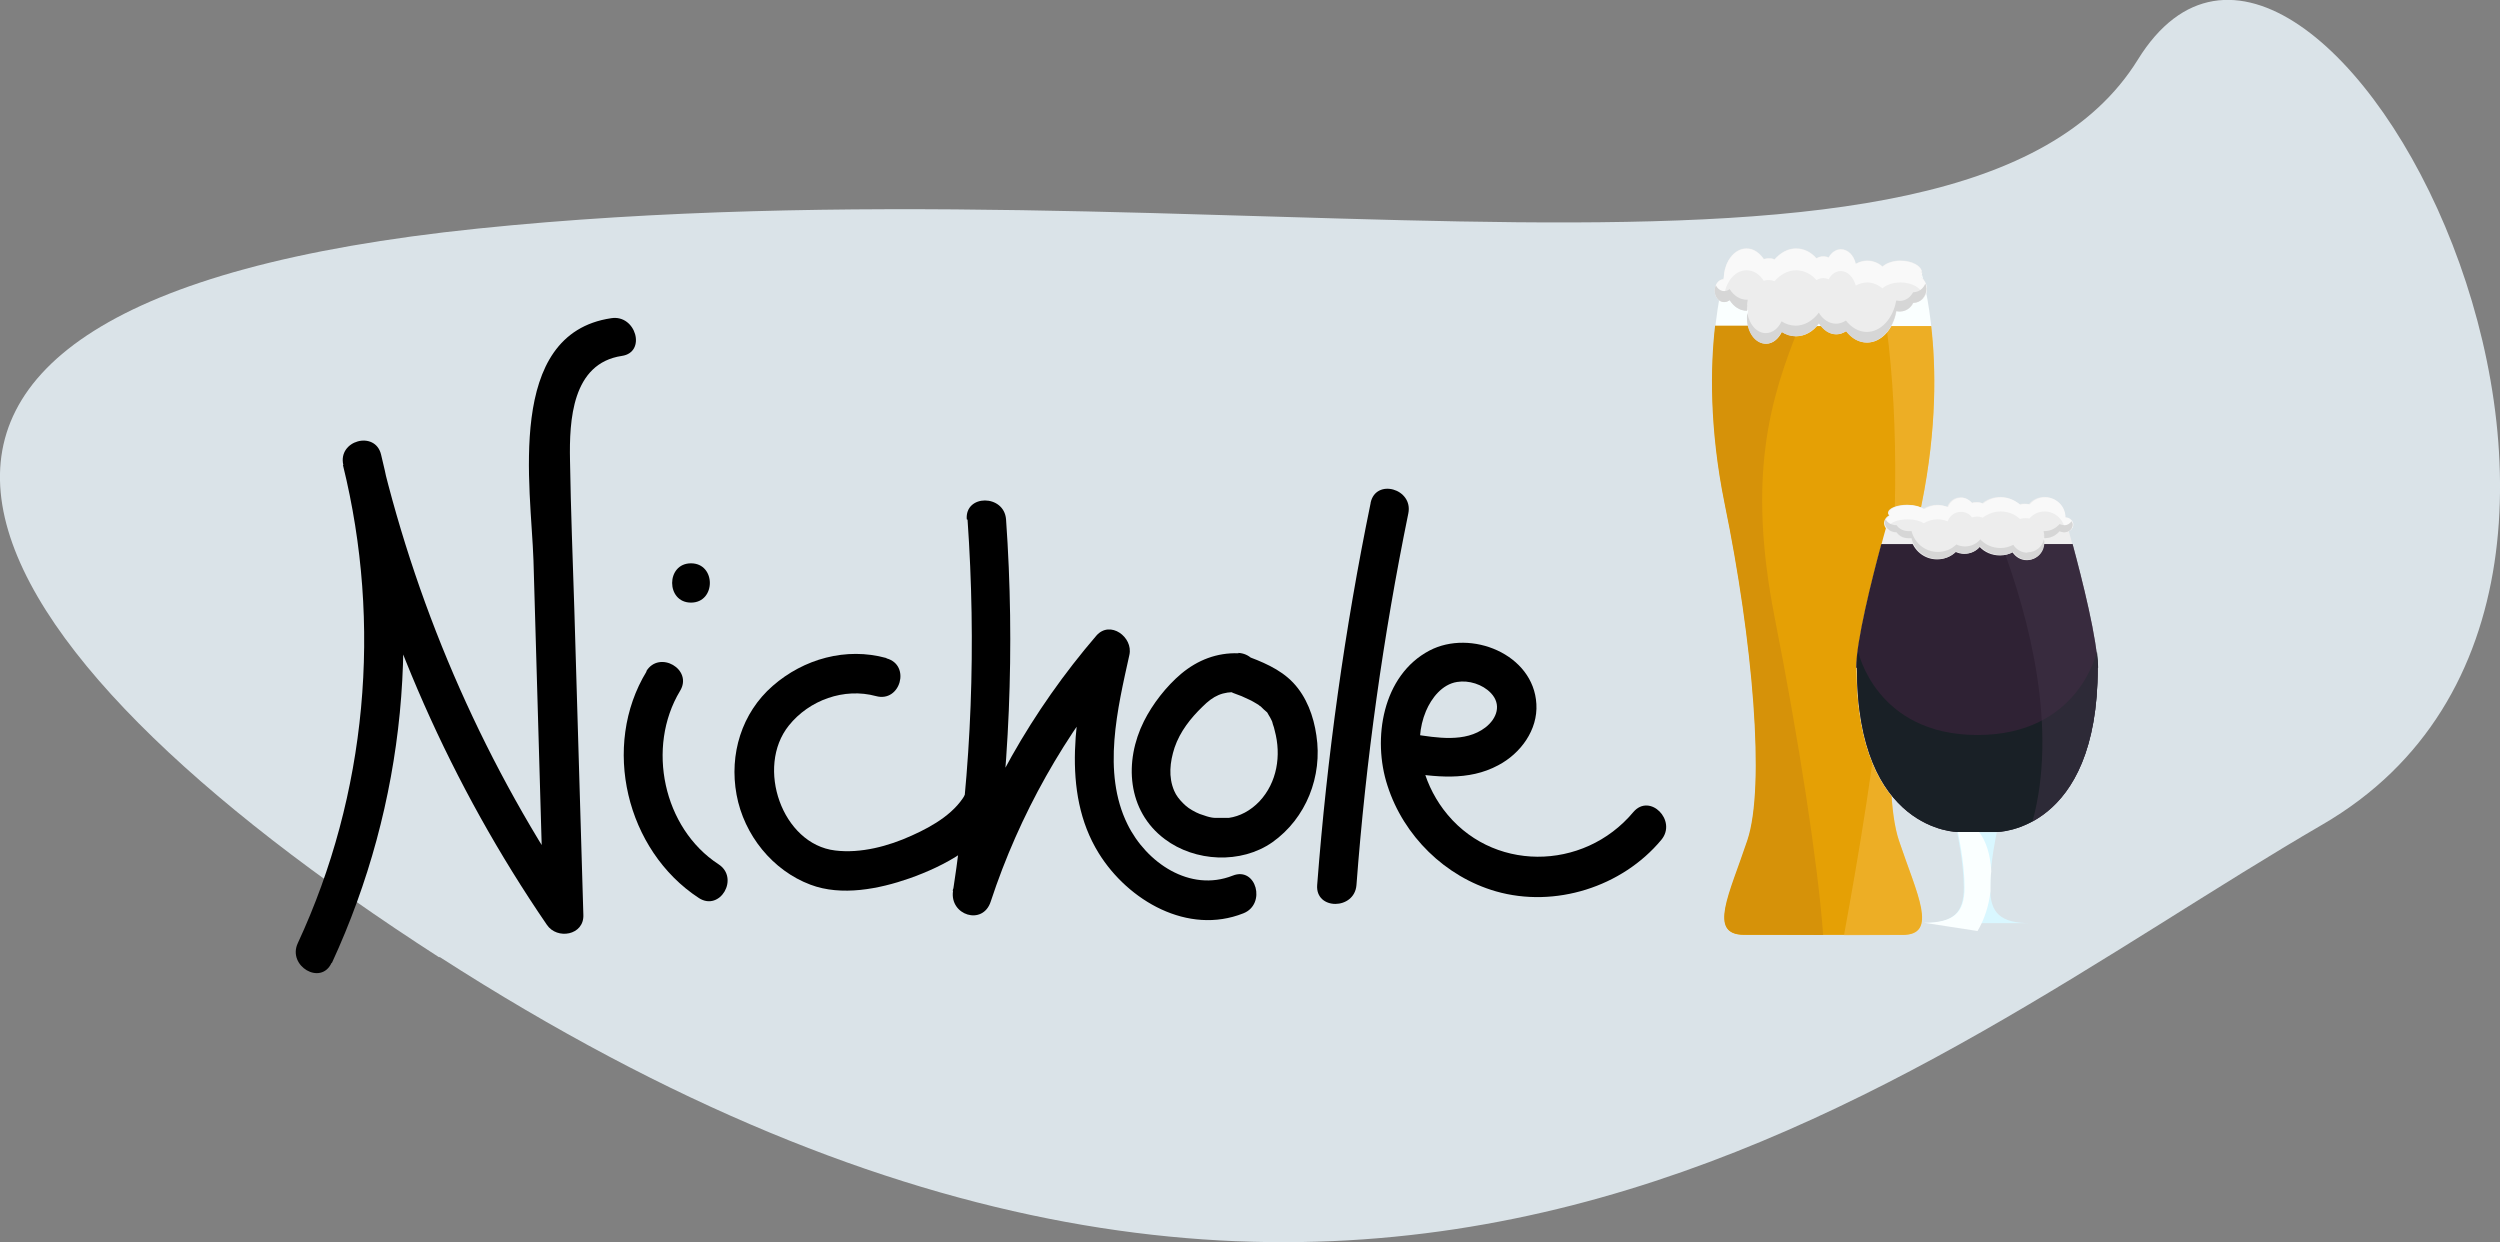 <?xml version="1.0" encoding="UTF-8"?><svg id="Layer_2" xmlns="http://www.w3.org/2000/svg" viewBox="0 0 63.64 31.62"><rect x="0" y="0" width="63.64" height="31.62" fill="#808080" stroke="none"/><g id="Logo"><path d="M11.18,24.37C-1.09,16.47-6.53,7.75,12.15,5.82S49.94,8.75,54.42,1.52c4.47-7.23,15.33,13.3,4.7,19.47-10.64,6.18-24.34,18.55-47.93,3.37Z" fill="#dae3e8"/><path d="M48.43,23.8c.92,0,.37-1.03-.09-2.4-.46-1.38-.14-5.08,.58-8.58s0-5.85,0-5.85h-5.01s-.72,2.34,0,5.85,1.04,7.21,.58,8.58c-.46,1.38-1.01,2.4-.09,2.4" fill="#faffff"/><path d="M48.43,23.8c.92,0,.37-1.03-.09-2.4-.46-1.38-.14-5.08,.58-8.58,.39-1.92,.36-3.49,.24-4.52h-5.49c-.12,1.03-.15,2.6,.24,4.52,.72,3.5,1.04,7.21,.58,8.58-.46,1.38-1.01,2.4-.09,2.4" fill="#e5a005"/><path d="M46.41,23.8c-.13-1.8-.62-4.97-1.23-8.06-.72-3.66-.11-5.61,.63-7.45h-2.15c-.12,1.03-.15,2.6,.24,4.52,.72,3.5,1.04,7.21,.58,8.58-.46,1.38-1.01,2.4-.09,2.4" fill="#d69209"/><path d="M48.43,23.8c.92,0,.37-1.03-.09-2.4-.46-1.38-.14-5.08,.58-8.58,.39-1.92,.36-3.49,.24-4.52h-1.14c.69,5.21-.36,11.58-1.08,15.51" fill="#f7bc46" opacity=".5"/><path d="M52.59,13.22h-4.52s-.81,2.82-.81,3.78c0,4.18,2.57,4.18,2.57,4.18h.99s2.57,0,2.57-4.18c0-.96-.81-3.78-.81-3.78Z" fill="#efefef"/><path d="M51.69,23.5c-.76,0-1.03-.25-1.03-.9s.17-1.41,.17-1.41h-1.01s.17,.77,.17,1.41-.27,.9-1.03,.9" fill="#d9f7ff"/><path d="M47.27,17c0,4.18,2.57,4.18,2.57,4.18h.99s2.57,0,2.57-4.18c0-.68-.4-2.26-.64-3.15h-4.87c-.24,.89-.64,2.48-.64,3.15Z" fill="#2f2234"/><path d="M50.34,23.7c.18-.3,.29-.66,.33-1.01,0-.03,0-.07,0-.1,0-.13,0-.27,.02-.41-.02-.41-.13-.77-.31-1h-.54s.17,.77,.17,1.41-.27,.9-1.03,.9" fill="#faffff"/><path d="M53.41,17c0-.11-.01-.26-.03-.42,0,0-.45,2.13-3.04,2.13s-3.04-2.13-3.04-2.13c-.02,.16-.03,.3-.03,.42,0,4.18,2.57,4.18,2.57,4.18h.99s2.57,0,2.57-4.18Z" fill="#192026"/><path d="M51.75,20.91c.74-.41,1.65-1.42,1.65-3.91,0-.68-.4-2.26-.64-3.15h-1.81c.73,1.95,1.43,4.71,.79,7.06Z" fill="#423549" opacity=".5"/><g id="Foam"><path d="M52.56,13.16c0-.28-.23-.51-.52-.51-.16,0-.3,.07-.39,.18-.03,0-.07-.01-.11-.01-.05,0-.09,0-.13,.02-.13-.11-.3-.19-.49-.19-.18,0-.34,.06-.46,.16-.04-.02-.09-.03-.15-.03-.04,0-.09,0-.12,.02-.07-.08-.17-.14-.28-.14-.16,0-.29,.1-.34,.24-.08-.03-.17-.05-.26-.05-.13,0-.25,.04-.35,.1-.09-.06-.24-.1-.41-.1-.27,0-.49,.09-.49,.21,0,.02,.01,.04,.03,.06-.08,.04-.13,.12-.13,.2,0,.13,.14,.24,.3,.24h0c.06,.09,.17,.15,.3,.15,.03,0,.05,0,.08,0,.07,.3,.34,.53,.67,.53,.18,0,.35-.07,.47-.19,.07,.03,.14,.05,.22,.05,.16,0,.3-.07,.39-.18,.13,.14,.32,.22,.52,.22,.12,0,.23-.03,.32-.08,.08,.12,.21,.2,.36,.2,.24,0,.43-.19,.43-.43,0-.05,0-.09-.02-.13h.02c.16,0,.3-.07,.39-.18,.03,.02,.08,.03,.12,.03,.12,0,.21-.09,.21-.19s-.09-.19-.2-.19Z" fill="#ededed"/><path d="M48.08,13.51s.01-.01,.02-.02c-.02-.02-.03-.04-.03-.06,0-.11,.22-.21,.49-.21,.17,0,.32,.04,.41,.1,.1-.06,.22-.1,.35-.1,.09,0,.18,.02,.26,.05,.05-.14,.18-.24,.34-.24,.11,0,.21,.05,.28,.14,.04-.01,.08-.02,.12-.02,.06,0,.11,.01,.15,.03,.13-.1,.29-.16,.46-.16,.19,0,.36,.07,.49,.19,.04-.01,.08-.02,.13-.02,.04,0,.07,0,.11,.01,.09-.11,.23-.18,.39-.18,.28,0,.51,.23,.52,.51,.02,0,.04,0,.06,.01,.08-.03,.15-.1,.15-.18,0-.1-.09-.19-.2-.19,0-.28-.23-.51-.52-.51-.16,0-.3,.07-.39,.18-.03,0-.07-.01-.11-.01-.05,0-.09,0-.13,.02-.13-.11-.3-.19-.49-.19-.18,0-.34,.06-.46,.16-.04-.02-.09-.03-.15-.03-.04,0-.09,0-.12,.02-.07-.08-.17-.14-.28-.14-.16,0-.29,.1-.34,.24-.08-.03-.17-.05-.26-.05-.13,0-.25,.04-.35,.1-.09-.06-.24-.1-.41-.1-.27,0-.49,.09-.49,.21,0,.02,.01,.04,.03,.06-.08,.04-.13,.12-.13,.2,0,.07,.04,.14,.11,.18Z" fill="#f9f9f9"/><g><path d="M48.1,13.04s0-.01-.01-.02c0,.01-.01,.02-.01,.04,0,0,.02-.01,.02-.02Z" fill="#e5e5e5"/><path d="M52.55,13.46s-.09-.01-.12-.03c-.1,.11-.23,.18-.39,.18h-.02s.02,.06,.02,.09h0c.16,0,.3-.07,.39-.18,.03,.02,.08,.03,.12,.03,.12,0,.21-.09,.21-.19,0-.02,0-.03,0-.05-.02,.08-.11,.15-.2,.15Z" fill="#e5e5e5"/></g><g><path d="M52.55,13.37s-.09-.01-.12-.03c-.1,.11-.23,.18-.39,.18h-.02s.02,.08,.02,.13c0,.02,0,.04,0,.05h0c.16,0,.3-.07,.39-.18,.03,.02,.08,.03,.12,.03,.12,0,.21-.09,.21-.19,0-.03,0-.06-.03-.09-.04,.06-.1,.1-.18,.1Z" fill="#d6d6d6"/><path d="M51.61,14.07c-.15,0-.28-.08-.36-.2-.1,.05-.21,.08-.32,.08-.21,0-.39-.08-.52-.22-.09,.11-.23,.18-.39,.18-.08,0-.16-.02-.22-.05-.12,.12-.29,.19-.47,.19-.32,0-.59-.22-.67-.53-.03,0-.05,0-.08,0-.13,0-.24-.06-.3-.15h0c-.13,0-.23-.06-.28-.15-.01,.03-.02,.06-.02,.09,0,.13,.14,.24,.3,.24h0c.06,.09,.17,.15,.3,.15,.03,0,.05,0,.08,0,.07,.3,.34,.53,.67,.53,.18,0,.35-.07,.47-.19,.07,.03,.14,.05,.22,.05,.16,0,.3-.07,.39-.18,.13,.14,.32,.22,.52,.22,.12,0,.23-.03,.32-.08,.08,.12,.21,.2,.36,.2,.24,0,.43-.19,.43-.43,0-.03,0-.06-.01-.09-.04,.19-.21,.33-.42,.33Z" fill="#d6d6d6"/></g></g><g id="Foam-2"><path d="M43.88,7.1c0-.43,.26-.78,.58-.78,.18,0,.33,.11,.44,.27,.04-.01,.08-.02,.12-.02,.05,0,.1,0,.15,.03,.15-.17,.34-.28,.55-.28,.2,0,.38,.09,.52,.25,.05-.03,.11-.05,.17-.05,.05,0,.1,.01,.14,.03,.07-.13,.19-.21,.31-.21,.18,0,.33,.15,.38,.37,.09-.05,.19-.08,.29-.08,.14,0,.28,.05,.39,.15,.1-.09,.27-.15,.46-.15,.3,0,.55,.14,.55,.32,0,.03-.01,.07-.03,.1,.09,.07,.15,.18,.15,.3,0,.2-.15,.36-.34,.36h0c-.06,.13-.19,.22-.34,.22-.03,0-.06,0-.09-.01-.08,.46-.39,.8-.75,.8-.21,0-.39-.11-.53-.29-.08,.05-.16,.08-.25,.08-.18,0-.33-.11-.44-.28-.15,.21-.36,.33-.59,.33-.13,0-.25-.04-.36-.11-.09,.18-.23,.3-.4,.3-.27,0-.48-.29-.48-.65,0-.07,.01-.13,.02-.2h-.02c-.18,0-.33-.1-.44-.27-.04,.03-.09,.05-.14,.05-.13,0-.24-.13-.24-.29,0-.16,.1-.29,.23-.29Z" fill="#ededed"/><path d="M48.93,7.63s-.02-.02-.03-.02c.02-.03,.03-.06,.03-.1,0-.17-.25-.32-.55-.32-.19,0-.36,.06-.46,.15-.11-.09-.25-.15-.39-.15-.1,0-.2,.03-.29,.08-.06-.21-.2-.37-.38-.37-.13,0-.24,.08-.31,.21-.04-.02-.09-.03-.14-.03-.06,0-.12,.02-.17,.05-.14-.16-.32-.25-.52-.25-.21,0-.4,.11-.55,.28-.04-.02-.09-.03-.15-.03-.04,0-.08,0-.12,.02-.11-.17-.26-.27-.44-.27-.32,0-.58,.35-.58,.78-.02,0-.04,0-.07,.02-.09-.04-.16-.15-.16-.28,0-.16,.1-.29,.23-.29,0-.43,.26-.78,.58-.78,.18,0,.33,.11,.44,.27,.04-.01,.08-.02,.12-.02,.05,0,.1,0,.15,.03,.15-.17,.34-.28,.55-.28,.2,0,.38,.09,.52,.25,.05-.03,.11-.05,.17-.05,.05,0,.1,.01,.14,.03,.07-.13,.19-.21,.31-.21,.18,0,.33,.15,.38,.37,.09-.05,.19-.08,.29-.08,.14,0,.28,.05,.39,.15,.1-.09,.27-.15,.46-.15,.3,0,.55,.14,.55,.32,0,.03-.01,.07-.03,.1,.09,.07,.15,.18,.15,.3,0,.11-.05,.21-.12,.28Z" fill="#f9f9f9"/><g><path d="M48.9,6.92s.01-.02,.01-.03c0,.02,.01,.04,.01,.06,0,0-.02-.02-.03-.03Z" fill="#e5e5e5"/><path d="M43.89,7.55c.05,0,.1-.02,.14-.05,.11,.17,.26,.27,.44,.27,0,0,.02,0,.02,0-.01,.04-.02,.09-.02,.14h0c-.18,0-.33-.1-.44-.27-.04,.03-.09,.05-.14,.05-.13,0-.24-.13-.24-.29,0-.02,0-.05,0-.07,.03,.13,.12,.22,.23,.22Z" fill="#e5e5e5"/></g><g><path d="M43.89,7.41c.05,0,.1-.02,.14-.05,.11,.17,.26,.27,.44,.27,0,0,.02,0,.02,0-.01,.06-.02,.13-.02,.2,0,.03,0,.05,0,.08h0c-.18,0-.33-.1-.44-.27-.04,.03-.09,.05-.14,.05-.13,0-.24-.13-.24-.29,0-.05,.01-.1,.03-.14,.04,.09,.12,.15,.21,.15Z" fill="#d6d6d6"/><path d="M44.95,8.48c.17,0,.32-.12,.4-.3,.11,.07,.23,.11,.36,.11,.23,0,.44-.13,.59-.33,.1,.17,.26,.28,.44,.28,.09,0,.17-.03,.25-.08,.14,.18,.33,.29,.53,.29,.36,0,.67-.34,.75-.8,.03,0,.06,.01,.09,.01,.15,0,.27-.09,.34-.22h0c.14,0,.26-.09,.31-.22,.02,.04,.03,.09,.03,.13,0,.2-.15,.36-.34,.36h0c-.06,.13-.19,.22-.34,.22-.03,0-.06,0-.09-.01-.08,.46-.39,.8-.75,.8-.21,0-.39-.11-.53-.29-.08,.05-.16,.08-.25,.08-.18,0-.33-.11-.44-.28-.15,.21-.36,.33-.59,.33-.13,0-.25-.04-.36-.11-.09,.18-.23,.3-.4,.3-.27,0-.48-.29-.48-.65,0-.05,0-.09,.01-.13,.05,.29,.24,.51,.47,.51Z" fill="#d6d6d6"/></g></g><path d="M8.45,24.51c1.87-4.05,2.32-8.61,1.25-12.94-.15-.62-1.11-.36-.96,.27,1,4.18,2.75,8.15,5.18,11.7,.26,.39,.95,.27,.93-.25l-.23-7.78c-.04-1.26-.09-2.53-.11-3.79-.02-1.02,.05-2.47,1.32-2.66,.63-.09,.36-1.06-.27-.96-2.71,.4-2.04,4.31-1.98,6.17l.26,9.01,.93-.25c-2.38-3.48-4.1-7.36-5.08-11.46l-.96,.27c1,4.05,.61,8.38-1.15,12.17-.27,.58,.59,1.09,.86,.5h0Z"/><path d="M16.46,17.09c-1.16,1.9-.52,4.56,1.33,5.77,.54,.35,1.04-.51,.5-.86-1.41-.92-1.84-2.98-.98-4.41,.34-.55-.53-1.05-.86-.5h0Z"/><path d="M17.59,15.34c.64,0,.64-1,0-1s-.64,1,0,1h0Z"/><path d="M22.56,16.75c-1.02-.28-2.1,.02-2.89,.71s-1.11,1.74-.92,2.77,.92,1.93,1.88,2.29c.79,.3,1.75,.11,2.52-.16,.88-.31,1.91-.85,2.33-1.73,.28-.58-.58-1.08-.86-.5-.26,.54-.85,.89-1.41,1.14-.59,.27-1.3,.46-1.95,.38-1.35-.16-2.03-2.12-1.18-3.18,.52-.65,1.41-.97,2.22-.75,.62,.17,.89-.79,.27-.96h0Z"/><path d="M24.63,13.23c.22,3.15,.11,6.33-.37,9.45-.09,.62,.76,.89,.96,.27,.73-2.22,1.89-4.27,3.4-6.05l-.84-.49c-.38,1.7-.79,3.73,.19,5.31,.75,1.21,2.27,2.09,3.68,1.53,.59-.23,.33-1.2-.27-.96-1.09,.43-2.2-.33-2.68-1.31-.65-1.32-.25-2.95,.05-4.31,.1-.45-.49-.89-.84-.49-1.64,1.91-2.88,4.1-3.66,6.49l.96,.27c.49-3.22,.63-6.47,.4-9.72-.05-.64-1.05-.64-1,0h0Z"/><path d="M31.53,16.63c-.55-.02-1.04,.17-1.46,.52-.38,.32-.73,.77-.95,1.21-.51,1.02-.43,2.28,.53,3,.77,.58,1.94,.64,2.74,.08,.86-.61,1.28-1.68,1.12-2.72-.07-.49-.25-.98-.59-1.34s-.81-.54-1.26-.71c-.25-.09-.55,.11-.62,.35-.08,.28,.1,.52,.35,.62,.2,.07,.24,.09,.41,.17,.07,.03,.13,.07,.2,.11,.02,.01,.05,.03,.07,.05,.08,.05-.05-.05,.04,.03,.04,.04,.08,.08,.13,.12,.09,.08-.04-.08,.02,.02,.01,.02,.03,.05,.04,.07,.04,.06,.07,.13,.1,.19-.04-.09,0,.01,0,.03,.02,.06,.04,.11,.05,.17,.17,.63,.06,1.32-.39,1.8-.23,.24-.5,.38-.78,.42,0,0-.14,0-.19,0s-.1,0-.16,0c-.01,0-.1-.01-.02,0-.09-.01-.17-.03-.25-.06-.04-.01-.08-.03-.12-.04-.03-.01-.03-.01,0,0-.03-.01-.06-.03-.09-.04-.16-.08-.24-.14-.33-.23-.1-.1-.18-.2-.23-.32-.15-.35-.11-.73,.01-1.1,.14-.41,.41-.75,.71-1.04,.28-.28,.51-.39,.91-.37,.27,.01,.5-.24,.5-.5,0-.28-.23-.49-.5-.5h0Z"/><path d="M34.89,12.81c-.66,3.21-1.11,6.46-1.36,9.72-.05,.64,.95,.64,1,0,.24-3.18,.68-6.33,1.32-9.46,.13-.63-.83-.9-.96-.27h0Z"/><path d="M35.71,19.65c.82,.13,1.67,.24,2.43-.17,.57-.3,1.01-.9,.97-1.56-.07-1.27-1.67-1.91-2.72-1.36-1.2,.63-1.46,2.25-1.07,3.44,.41,1.28,1.47,2.32,2.76,2.69,1.5,.43,3.21-.11,4.21-1.31,.41-.49-.29-1.2-.71-.71-1.27,1.52-3.64,1.54-4.84-.07-.52-.7-.79-1.67-.44-2.5,.14-.33,.41-.68,.79-.74,.3-.05,.65,.06,.86,.28,.28,.29,.16,.65-.14,.88-.51,.39-1.24,.26-1.83,.17-.27-.04-.54,.07-.62,.35-.07,.24,.08,.57,.35,.62h0Z"/></g></svg>